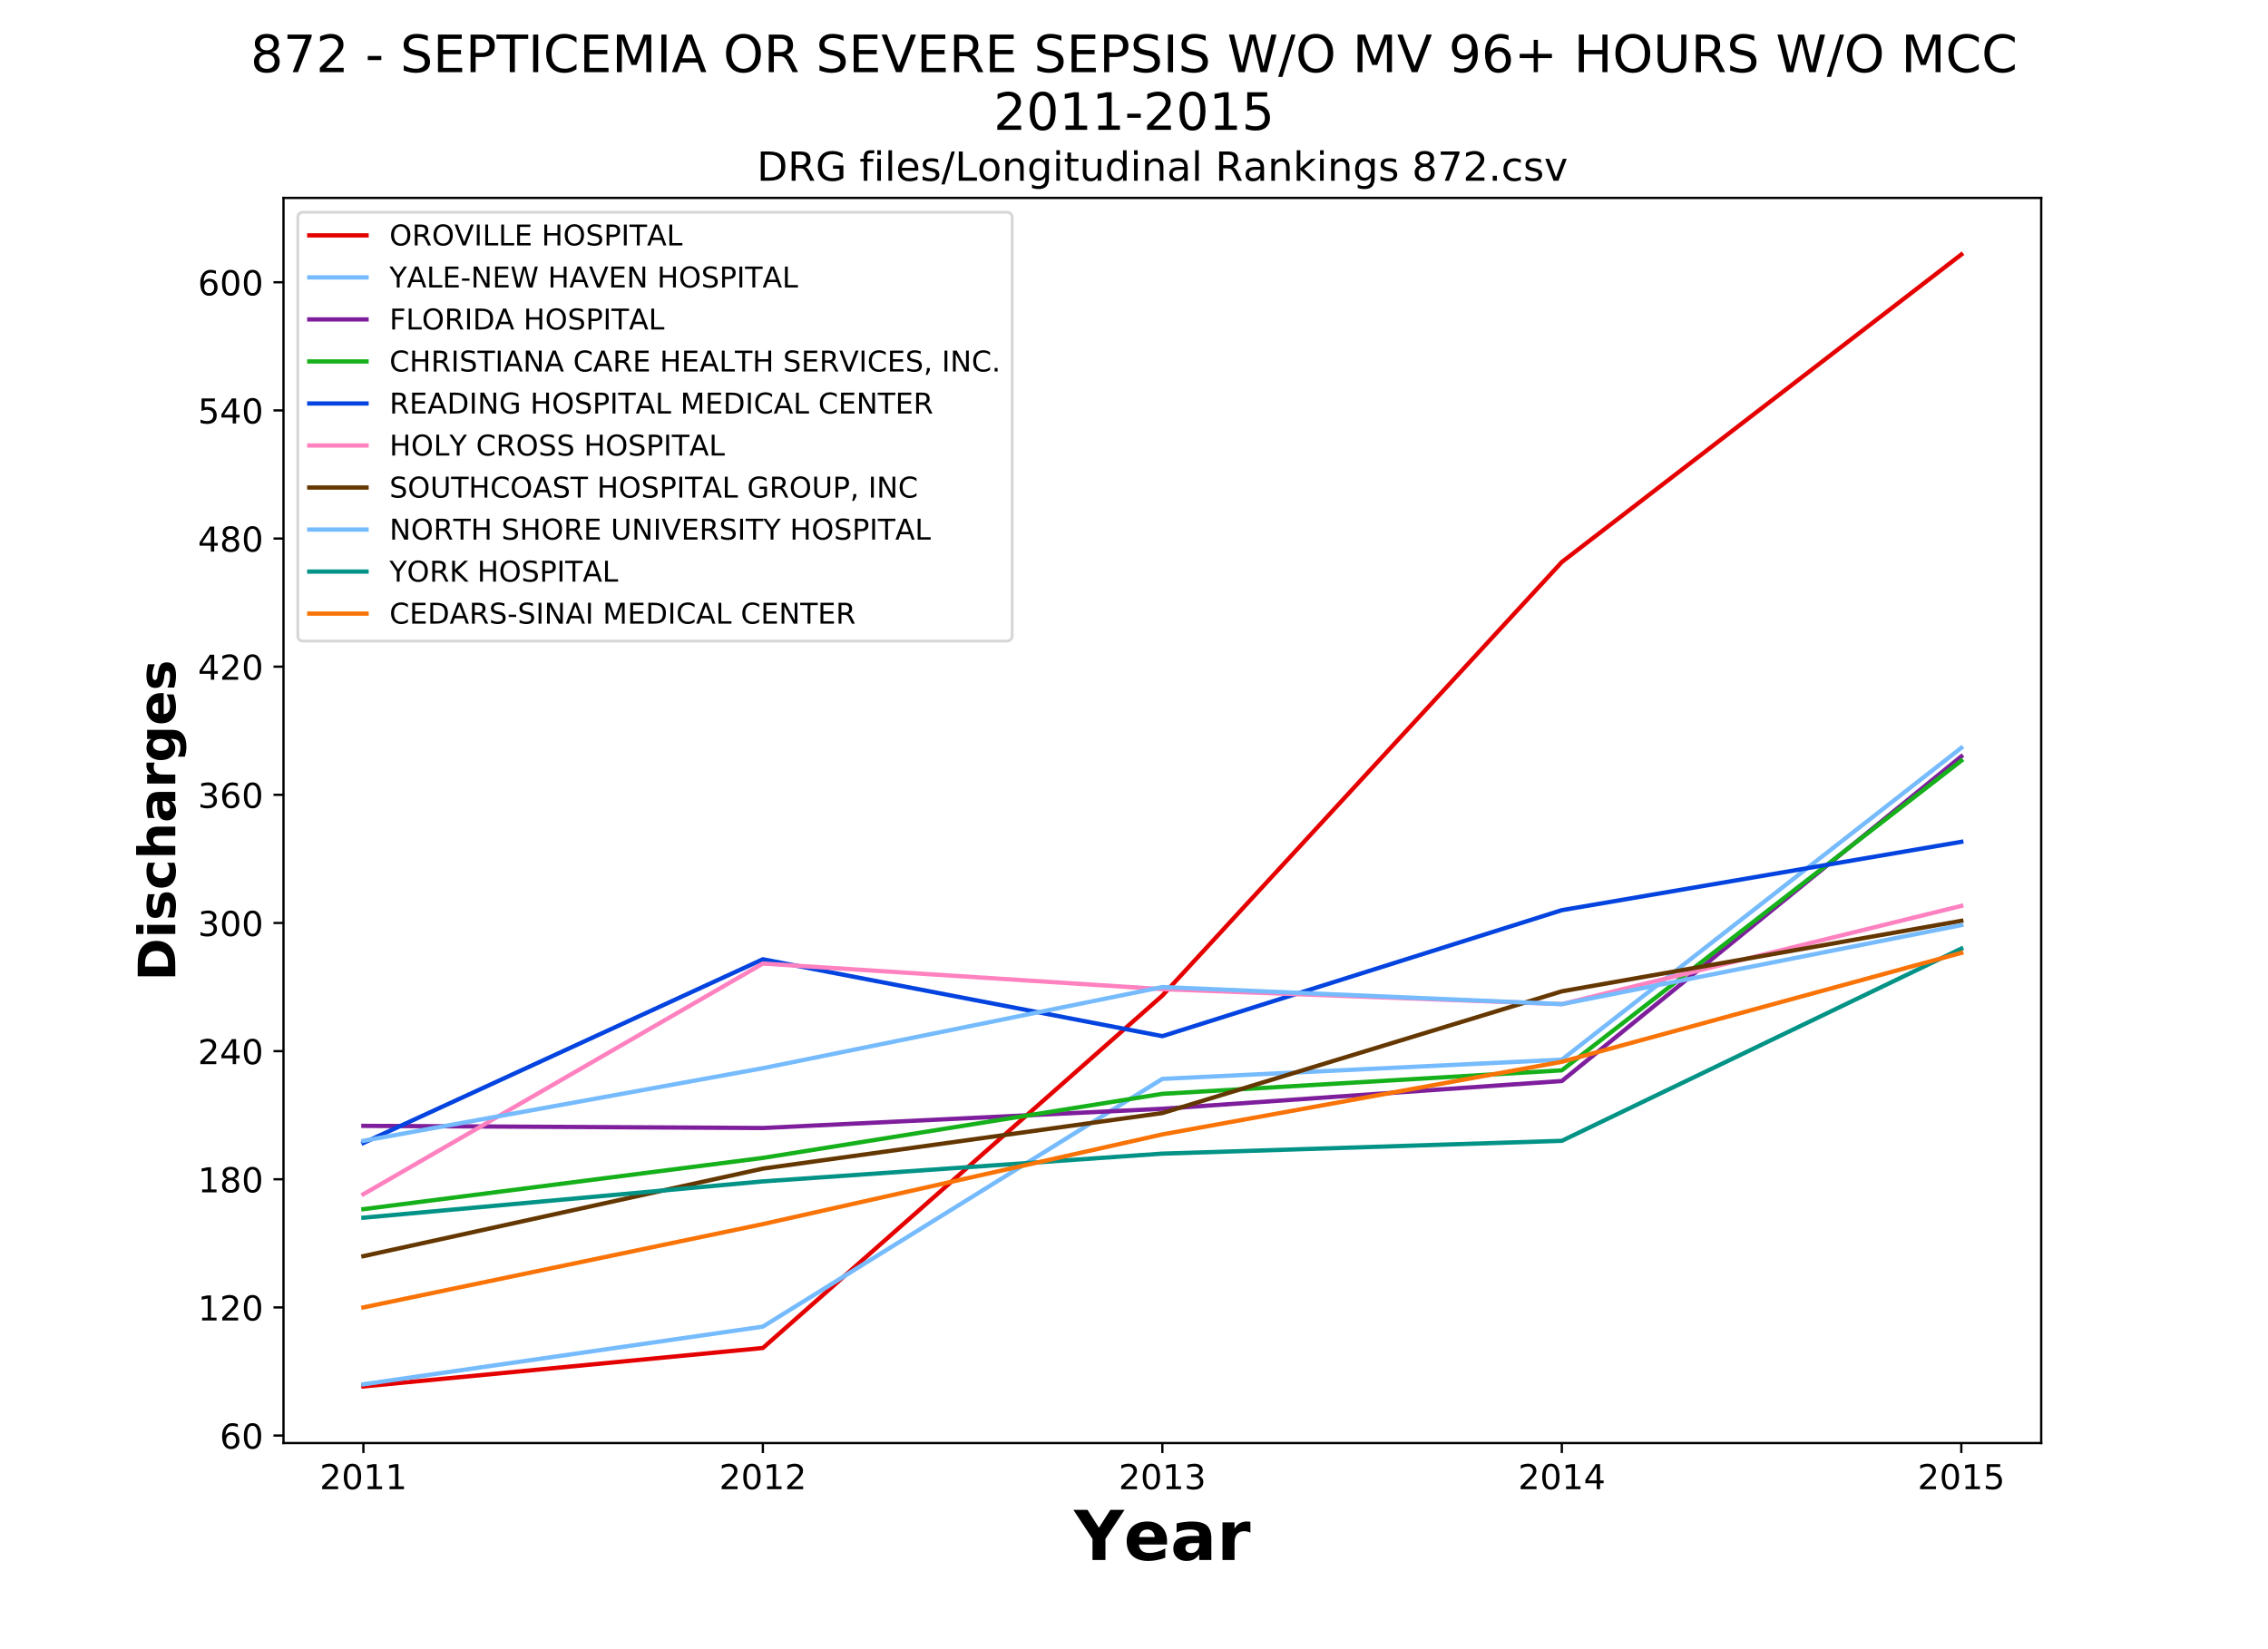 <?xml version="1.0" encoding="utf-8" standalone="no"?>
<!DOCTYPE svg PUBLIC "-//W3C//DTD SVG 1.1//EN"
  "http://www.w3.org/Graphics/SVG/1.1/DTD/svg11.dtd">
<!-- Created with matplotlib (http://matplotlib.org/) -->
<svg height="576pt" version="1.1" viewBox="0 0 792 576" width="792pt" xmlns="http://www.w3.org/2000/svg" xmlns:xlink="http://www.w3.org/1999/xlink">
 <defs>
  <style type="text/css">
*{stroke-linecap:butt;stroke-linejoin:round;}
  </style>
 </defs>
 <g id="figure_1">
  <g id="patch_1">
   <path d="M 0 576 
L 792 576 
L 792 0 
L 0 0 
z
" style="fill:#ffffff;"/>
  </g>
  <g id="axes_1">
   <g id="patch_2">
    <path d="M 99 504 
L 712.8 504 
L 712.8 69.12 
L 99 69.12 
z
" style="fill:#ffffff;"/>
   </g>
   <g id="matplotlib.axis_1">
    <g id="xtick_1">
     <g id="line2d_1">
      <defs>
       <path d="M 0 0 
L 0 3.5 
" id="mc94d80c3b5" style="stroke:#000000;stroke-width:0.8;"/>
      </defs>
      <g>
       <use style="stroke:#000000;stroke-width:0.8;" x="126.9" xlink:href="#mc94d80c3b5" y="504"/>
      </g>
     </g>
     <g id="text_1">
      <!-- 2011 -->
      <defs>
       <path d="M 19.188 8.297 
L 53.609 8.297 
L 53.609 0 
L 7.328 0 
L 7.328 8.297 
Q 12.938 14.109 22.625 23.891 
Q 32.328 33.688 34.812 36.531 
Q 39.547 41.844 41.422 45.531 
Q 43.312 49.219 43.312 52.781 
Q 43.312 58.594 39.234 62.25 
Q 35.156 65.922 28.609 65.922 
Q 23.969 65.922 18.812 64.312 
Q 13.672 62.703 7.812 59.422 
L 7.812 69.391 
Q 13.766 71.781 18.938 73 
Q 24.125 74.219 28.422 74.219 
Q 39.75 74.219 46.484 68.547 
Q 53.219 62.891 53.219 53.422 
Q 53.219 48.922 51.531 44.891 
Q 49.859 40.875 45.406 35.406 
Q 44.188 33.984 37.641 27.219 
Q 31.109 20.453 19.188 8.297 
z
" id="DejaVuSans-32"/>
       <path d="M 31.781 66.406 
Q 24.172 66.406 20.328 58.906 
Q 16.5 51.422 16.5 36.375 
Q 16.5 21.391 20.328 13.891 
Q 24.172 6.391 31.781 6.391 
Q 39.453 6.391 43.281 13.891 
Q 47.125 21.391 47.125 36.375 
Q 47.125 51.422 43.281 58.906 
Q 39.453 66.406 31.781 66.406 
z
M 31.781 74.219 
Q 44.047 74.219 50.516 64.516 
Q 56.984 54.828 56.984 36.375 
Q 56.984 17.969 50.516 8.266 
Q 44.047 -1.422 31.781 -1.422 
Q 19.531 -1.422 13.062 8.266 
Q 6.594 17.969 6.594 36.375 
Q 6.594 54.828 13.062 64.516 
Q 19.531 74.219 31.781 74.219 
z
" id="DejaVuSans-30"/>
       <path d="M 12.406 8.297 
L 28.516 8.297 
L 28.516 63.922 
L 10.984 60.406 
L 10.984 69.391 
L 28.422 72.906 
L 38.281 72.906 
L 38.281 8.297 
L 54.391 8.297 
L 54.391 0 
L 12.406 0 
z
" id="DejaVuSans-31"/>
      </defs>
      <g transform="translate(111.63 520.118)scale(0.12 -0.12)">
       <use xlink:href="#DejaVuSans-32"/>
       <use x="63.623" xlink:href="#DejaVuSans-30"/>
       <use x="127.246" xlink:href="#DejaVuSans-31"/>
       <use x="190.869" xlink:href="#DejaVuSans-31"/>
      </g>
     </g>
    </g>
    <g id="xtick_2">
     <g id="line2d_2">
      <g>
       <use style="stroke:#000000;stroke-width:0.8;" x="266.4" xlink:href="#mc94d80c3b5" y="504"/>
      </g>
     </g>
     <g id="text_2">
      <!-- 2012 -->
      <g transform="translate(251.13 520.118)scale(0.12 -0.12)">
       <use xlink:href="#DejaVuSans-32"/>
       <use x="63.623" xlink:href="#DejaVuSans-30"/>
       <use x="127.246" xlink:href="#DejaVuSans-31"/>
       <use x="190.869" xlink:href="#DejaVuSans-32"/>
      </g>
     </g>
    </g>
    <g id="xtick_3">
     <g id="line2d_3">
      <g>
       <use style="stroke:#000000;stroke-width:0.8;" x="405.9" xlink:href="#mc94d80c3b5" y="504"/>
      </g>
     </g>
     <g id="text_3">
      <!-- 2013 -->
      <defs>
       <path d="M 40.578 39.312 
Q 47.656 37.797 51.625 33 
Q 55.609 28.219 55.609 21.188 
Q 55.609 10.406 48.188 4.484 
Q 40.766 -1.422 27.094 -1.422 
Q 22.516 -1.422 17.656 -0.516 
Q 12.797 0.391 7.625 2.203 
L 7.625 11.719 
Q 11.719 9.328 16.594 8.109 
Q 21.484 6.891 26.812 6.891 
Q 36.078 6.891 40.938 10.547 
Q 45.797 14.203 45.797 21.188 
Q 45.797 27.641 41.281 31.266 
Q 36.766 34.906 28.719 34.906 
L 20.219 34.906 
L 20.219 43.016 
L 29.109 43.016 
Q 36.375 43.016 40.234 45.922 
Q 44.094 48.828 44.094 54.297 
Q 44.094 59.906 40.109 62.906 
Q 36.141 65.922 28.719 65.922 
Q 24.656 65.922 20.016 65.031 
Q 15.375 64.156 9.812 62.312 
L 9.812 71.094 
Q 15.438 72.656 20.344 73.438 
Q 25.25 74.219 29.594 74.219 
Q 40.828 74.219 47.359 69.109 
Q 53.906 64.016 53.906 55.328 
Q 53.906 49.266 50.438 45.094 
Q 46.969 40.922 40.578 39.312 
z
" id="DejaVuSans-33"/>
      </defs>
      <g transform="translate(390.63 520.118)scale(0.12 -0.12)">
       <use xlink:href="#DejaVuSans-32"/>
       <use x="63.623" xlink:href="#DejaVuSans-30"/>
       <use x="127.246" xlink:href="#DejaVuSans-31"/>
       <use x="190.869" xlink:href="#DejaVuSans-33"/>
      </g>
     </g>
    </g>
    <g id="xtick_4">
     <g id="line2d_4">
      <g>
       <use style="stroke:#000000;stroke-width:0.8;" x="545.4" xlink:href="#mc94d80c3b5" y="504"/>
      </g>
     </g>
     <g id="text_4">
      <!-- 2014 -->
      <defs>
       <path d="M 37.797 64.312 
L 12.891 25.391 
L 37.797 25.391 
z
M 35.203 72.906 
L 47.609 72.906 
L 47.609 25.391 
L 58.016 25.391 
L 58.016 17.188 
L 47.609 17.188 
L 47.609 0 
L 37.797 0 
L 37.797 17.188 
L 4.891 17.188 
L 4.891 26.703 
z
" id="DejaVuSans-34"/>
      </defs>
      <g transform="translate(530.13 520.118)scale(0.12 -0.12)">
       <use xlink:href="#DejaVuSans-32"/>
       <use x="63.623" xlink:href="#DejaVuSans-30"/>
       <use x="127.246" xlink:href="#DejaVuSans-31"/>
       <use x="190.869" xlink:href="#DejaVuSans-34"/>
      </g>
     </g>
    </g>
    <g id="xtick_5">
     <g id="line2d_5">
      <g>
       <use style="stroke:#000000;stroke-width:0.8;" x="684.9" xlink:href="#mc94d80c3b5" y="504"/>
      </g>
     </g>
     <g id="text_5">
      <!-- 2015 -->
      <defs>
       <path d="M 10.797 72.906 
L 49.516 72.906 
L 49.516 64.594 
L 19.828 64.594 
L 19.828 46.734 
Q 21.969 47.469 24.109 47.828 
Q 26.266 48.188 28.422 48.188 
Q 40.625 48.188 47.75 41.5 
Q 54.891 34.812 54.891 23.391 
Q 54.891 11.625 47.562 5.094 
Q 40.234 -1.422 26.906 -1.422 
Q 22.312 -1.422 17.547 -0.641 
Q 12.797 0.141 7.719 1.703 
L 7.719 11.625 
Q 12.109 9.234 16.797 8.062 
Q 21.484 6.891 26.703 6.891 
Q 35.156 6.891 40.078 11.328 
Q 45.016 15.766 45.016 23.391 
Q 45.016 31 40.078 35.438 
Q 35.156 39.891 26.703 39.891 
Q 22.75 39.891 18.812 39.016 
Q 14.891 38.141 10.797 36.281 
z
" id="DejaVuSans-35"/>
      </defs>
      <g transform="translate(669.63 520.118)scale(0.12 -0.12)">
       <use xlink:href="#DejaVuSans-32"/>
       <use x="63.623" xlink:href="#DejaVuSans-30"/>
       <use x="127.246" xlink:href="#DejaVuSans-31"/>
       <use x="190.869" xlink:href="#DejaVuSans-35"/>
      </g>
     </g>
    </g>
    <g id="text_6">
     <!-- Year -->
     <defs>
      <path d="M -0.984 72.906 
L 19.578 72.906 
L 36.188 46.922 
L 52.781 72.906 
L 73.391 72.906 
L 45.609 30.719 
L 45.609 0 
L 26.812 0 
L 26.812 30.719 
z
" id="DejaVuSans-Bold-59"/>
      <path d="M 62.984 27.484 
L 62.984 22.516 
L 22.125 22.516 
Q 22.75 16.359 26.562 13.281 
Q 30.375 10.203 37.203 10.203 
Q 42.719 10.203 48.5 11.844 
Q 54.297 13.484 60.406 16.797 
L 60.406 3.328 
Q 54.203 0.984 48 -0.219 
Q 41.797 -1.422 35.594 -1.422 
Q 20.75 -1.422 12.516 6.125 
Q 4.297 13.672 4.297 27.297 
Q 4.297 40.672 12.375 48.328 
Q 20.453 56 34.625 56 
Q 47.516 56 55.25 48.234 
Q 62.984 40.484 62.984 27.484 
z
M 45.016 33.297 
Q 45.016 38.281 42.109 41.328 
Q 39.203 44.391 34.516 44.391 
Q 29.438 44.391 26.266 41.531 
Q 23.094 38.672 22.312 33.297 
z
" id="DejaVuSans-Bold-65"/>
      <path d="M 32.906 24.609 
Q 27.438 24.609 24.672 22.75 
Q 21.922 20.906 21.922 17.281 
Q 21.922 13.969 24.141 12.078 
Q 26.375 10.203 30.328 10.203 
Q 35.25 10.203 38.625 13.734 
Q 42 17.281 42 22.609 
L 42 24.609 
z
M 59.625 31.203 
L 59.625 0 
L 42 0 
L 42 8.109 
Q 38.484 3.125 34.078 0.844 
Q 29.688 -1.422 23.391 -1.422 
Q 14.891 -1.422 9.594 3.531 
Q 4.297 8.5 4.297 16.406 
Q 4.297 26.031 10.906 30.516 
Q 17.531 35.016 31.688 35.016 
L 42 35.016 
L 42 36.375 
Q 42 40.531 38.719 42.453 
Q 35.453 44.391 28.516 44.391 
Q 22.906 44.391 18.062 43.266 
Q 13.234 42.141 9.078 39.891 
L 9.078 53.219 
Q 14.703 54.594 20.359 55.297 
Q 26.031 56 31.688 56 
Q 46.484 56 53.047 50.172 
Q 59.625 44.344 59.625 31.203 
z
" id="DejaVuSans-Bold-61"/>
      <path d="M 49.031 39.797 
Q 46.734 40.875 44.453 41.375 
Q 42.188 41.891 39.891 41.891 
Q 33.156 41.891 29.516 37.562 
Q 25.875 33.25 25.875 25.203 
L 25.875 0 
L 8.406 0 
L 8.406 54.688 
L 25.875 54.688 
L 25.875 45.703 
Q 29.25 51.078 33.609 53.531 
Q 37.984 56 44.094 56 
Q 44.969 56 45.984 55.922 
Q 47.016 55.859 48.969 55.609 
z
" id="DejaVuSans-Bold-72"/>
     </defs>
     <g transform="translate(375.073 544.85)scale(0.24 -0.24)">
      <use xlink:href="#DejaVuSans-Bold-59"/>
      <use x="72.271" xlink:href="#DejaVuSans-Bold-65"/>
      <use x="140.094" xlink:href="#DejaVuSans-Bold-61"/>
      <use x="207.574" xlink:href="#DejaVuSans-Bold-72"/>
     </g>
    </g>
   </g>
   <g id="matplotlib.axis_2">
    <g id="ytick_1">
     <g id="line2d_6">
      <defs>
       <path d="M 0 0 
L -3.5 0 
" id="mddfd4f1441" style="stroke:#000000;stroke-width:0.8;"/>
      </defs>
      <g>
       <use style="stroke:#000000;stroke-width:0.8;" x="99" xlink:href="#mddfd4f1441" y="501.389"/>
      </g>
     </g>
     <g id="text_7">
      <!-- 60 -->
      <defs>
       <path d="M 33.016 40.375 
Q 26.375 40.375 22.484 35.828 
Q 18.609 31.297 18.609 23.391 
Q 18.609 15.531 22.484 10.953 
Q 26.375 6.391 33.016 6.391 
Q 39.656 6.391 43.531 10.953 
Q 47.406 15.531 47.406 23.391 
Q 47.406 31.297 43.531 35.828 
Q 39.656 40.375 33.016 40.375 
z
M 52.594 71.297 
L 52.594 62.312 
Q 48.875 64.062 45.094 64.984 
Q 41.312 65.922 37.594 65.922 
Q 27.828 65.922 22.672 59.328 
Q 17.531 52.734 16.797 39.406 
Q 19.672 43.656 24.016 45.922 
Q 28.375 48.188 33.594 48.188 
Q 44.578 48.188 50.953 41.516 
Q 57.328 34.859 57.328 23.391 
Q 57.328 12.156 50.688 5.359 
Q 44.047 -1.422 33.016 -1.422 
Q 20.359 -1.422 13.672 8.266 
Q 6.984 17.969 6.984 36.375 
Q 6.984 53.656 15.188 63.938 
Q 23.391 74.219 37.203 74.219 
Q 40.922 74.219 44.703 73.484 
Q 48.484 72.75 52.594 71.297 
z
" id="DejaVuSans-36"/>
      </defs>
      <g transform="translate(76.73 505.948)scale(0.12 -0.12)">
       <use xlink:href="#DejaVuSans-36"/>
       <use x="63.623" xlink:href="#DejaVuSans-30"/>
      </g>
     </g>
    </g>
    <g id="ytick_2">
     <g id="line2d_7">
      <g>
       <use style="stroke:#000000;stroke-width:0.8;" x="99" xlink:href="#mddfd4f1441" y="456.633"/>
      </g>
     </g>
     <g id="text_8">
      <!-- 120 -->
      <g transform="translate(69.095 461.192)scale(0.12 -0.12)">
       <use xlink:href="#DejaVuSans-31"/>
       <use x="63.623" xlink:href="#DejaVuSans-32"/>
       <use x="127.246" xlink:href="#DejaVuSans-30"/>
      </g>
     </g>
    </g>
    <g id="ytick_3">
     <g id="line2d_8">
      <g>
       <use style="stroke:#000000;stroke-width:0.8;" x="99" xlink:href="#mddfd4f1441" y="411.877"/>
      </g>
     </g>
     <g id="text_9">
      <!-- 180 -->
      <defs>
       <path d="M 31.781 34.625 
Q 24.75 34.625 20.719 30.859 
Q 16.703 27.094 16.703 20.516 
Q 16.703 13.922 20.719 10.156 
Q 24.75 6.391 31.781 6.391 
Q 38.812 6.391 42.859 10.172 
Q 46.922 13.969 46.922 20.516 
Q 46.922 27.094 42.891 30.859 
Q 38.875 34.625 31.781 34.625 
z
M 21.922 38.812 
Q 15.578 40.375 12.031 44.719 
Q 8.5 49.078 8.5 55.328 
Q 8.5 64.062 14.719 69.141 
Q 20.953 74.219 31.781 74.219 
Q 42.672 74.219 48.875 69.141 
Q 55.078 64.062 55.078 55.328 
Q 55.078 49.078 51.531 44.719 
Q 48 40.375 41.703 38.812 
Q 48.828 37.156 52.797 32.312 
Q 56.781 27.484 56.781 20.516 
Q 56.781 9.906 50.312 4.234 
Q 43.844 -1.422 31.781 -1.422 
Q 19.734 -1.422 13.25 4.234 
Q 6.781 9.906 6.781 20.516 
Q 6.781 27.484 10.781 32.312 
Q 14.797 37.156 21.922 38.812 
z
M 18.312 54.391 
Q 18.312 48.734 21.844 45.562 
Q 25.391 42.391 31.781 42.391 
Q 38.141 42.391 41.719 45.562 
Q 45.312 48.734 45.312 54.391 
Q 45.312 60.062 41.719 63.234 
Q 38.141 66.406 31.781 66.406 
Q 25.391 66.406 21.844 63.234 
Q 18.312 60.062 18.312 54.391 
z
" id="DejaVuSans-38"/>
      </defs>
      <g transform="translate(69.095 416.436)scale(0.12 -0.12)">
       <use xlink:href="#DejaVuSans-31"/>
       <use x="63.623" xlink:href="#DejaVuSans-38"/>
       <use x="127.246" xlink:href="#DejaVuSans-30"/>
      </g>
     </g>
    </g>
    <g id="ytick_4">
     <g id="line2d_9">
      <g>
       <use style="stroke:#000000;stroke-width:0.8;" x="99" xlink:href="#mddfd4f1441" y="367.121"/>
      </g>
     </g>
     <g id="text_10">
      <!-- 240 -->
      <g transform="translate(69.095 371.68)scale(0.12 -0.12)">
       <use xlink:href="#DejaVuSans-32"/>
       <use x="63.623" xlink:href="#DejaVuSans-34"/>
       <use x="127.246" xlink:href="#DejaVuSans-30"/>
      </g>
     </g>
    </g>
    <g id="ytick_5">
     <g id="line2d_10">
      <g>
       <use style="stroke:#000000;stroke-width:0.8;" x="99" xlink:href="#mddfd4f1441" y="322.365"/>
      </g>
     </g>
     <g id="text_11">
      <!-- 300 -->
      <g transform="translate(69.095 326.924)scale(0.12 -0.12)">
       <use xlink:href="#DejaVuSans-33"/>
       <use x="63.623" xlink:href="#DejaVuSans-30"/>
       <use x="127.246" xlink:href="#DejaVuSans-30"/>
      </g>
     </g>
    </g>
    <g id="ytick_6">
     <g id="line2d_11">
      <g>
       <use style="stroke:#000000;stroke-width:0.8;" x="99" xlink:href="#mddfd4f1441" y="277.609"/>
      </g>
     </g>
     <g id="text_12">
      <!-- 360 -->
      <g transform="translate(69.095 282.168)scale(0.12 -0.12)">
       <use xlink:href="#DejaVuSans-33"/>
       <use x="63.623" xlink:href="#DejaVuSans-36"/>
       <use x="127.246" xlink:href="#DejaVuSans-30"/>
      </g>
     </g>
    </g>
    <g id="ytick_7">
     <g id="line2d_12">
      <g>
       <use style="stroke:#000000;stroke-width:0.8;" x="99" xlink:href="#mddfd4f1441" y="232.853"/>
      </g>
     </g>
     <g id="text_13">
      <!-- 420 -->
      <g transform="translate(69.095 237.412)scale(0.12 -0.12)">
       <use xlink:href="#DejaVuSans-34"/>
       <use x="63.623" xlink:href="#DejaVuSans-32"/>
       <use x="127.246" xlink:href="#DejaVuSans-30"/>
      </g>
     </g>
    </g>
    <g id="ytick_8">
     <g id="line2d_13">
      <g>
       <use style="stroke:#000000;stroke-width:0.8;" x="99" xlink:href="#mddfd4f1441" y="188.097"/>
      </g>
     </g>
     <g id="text_14">
      <!-- 480 -->
      <g transform="translate(69.095 192.656)scale(0.12 -0.12)">
       <use xlink:href="#DejaVuSans-34"/>
       <use x="63.623" xlink:href="#DejaVuSans-38"/>
       <use x="127.246" xlink:href="#DejaVuSans-30"/>
      </g>
     </g>
    </g>
    <g id="ytick_9">
     <g id="line2d_14">
      <g>
       <use style="stroke:#000000;stroke-width:0.8;" x="99" xlink:href="#mddfd4f1441" y="143.341"/>
      </g>
     </g>
     <g id="text_15">
      <!-- 540 -->
      <g transform="translate(69.095 147.9)scale(0.12 -0.12)">
       <use xlink:href="#DejaVuSans-35"/>
       <use x="63.623" xlink:href="#DejaVuSans-34"/>
       <use x="127.246" xlink:href="#DejaVuSans-30"/>
      </g>
     </g>
    </g>
    <g id="ytick_10">
     <g id="line2d_15">
      <g>
       <use style="stroke:#000000;stroke-width:0.8;" x="99" xlink:href="#mddfd4f1441" y="98.584"/>
      </g>
     </g>
     <g id="text_16">
      <!-- 600 -->
      <g transform="translate(69.095 103.143)scale(0.12 -0.12)">
       <use xlink:href="#DejaVuSans-36"/>
       <use x="63.623" xlink:href="#DejaVuSans-30"/>
       <use x="127.246" xlink:href="#DejaVuSans-30"/>
      </g>
     </g>
    </g>
    <g id="text_17">
     <!-- Discharges -->
     <defs>
      <path d="M 27.984 58.688 
L 27.984 14.203 
L 34.719 14.203 
Q 46.234 14.203 52.312 19.922 
Q 58.406 25.641 58.406 36.531 
Q 58.406 47.359 52.344 53.016 
Q 46.297 58.688 34.719 58.688 
z
M 9.188 72.906 
L 29 72.906 
Q 45.609 72.906 53.734 70.531 
Q 61.859 68.172 67.672 62.5 
Q 72.797 57.562 75.281 51.109 
Q 77.781 44.672 77.781 36.531 
Q 77.781 28.266 75.281 21.797 
Q 72.797 15.328 67.672 10.406 
Q 61.812 4.734 53.609 2.359 
Q 45.406 0 29 0 
L 9.188 0 
z
" id="DejaVuSans-Bold-44"/>
      <path d="M 8.406 54.688 
L 25.875 54.688 
L 25.875 0 
L 8.406 0 
z
M 8.406 75.984 
L 25.875 75.984 
L 25.875 61.719 
L 8.406 61.719 
z
" id="DejaVuSans-Bold-69"/>
      <path d="M 51.125 52.984 
L 51.125 39.703 
Q 45.516 42.047 40.281 43.219 
Q 35.062 44.391 30.422 44.391 
Q 25.438 44.391 23.016 43.141 
Q 20.609 41.891 20.609 39.312 
Q 20.609 37.203 22.438 36.078 
Q 24.266 34.969 29 34.422 
L 32.078 33.984 
Q 45.516 32.281 50.141 28.375 
Q 54.781 24.469 54.781 16.109 
Q 54.781 7.375 48.328 2.969 
Q 41.891 -1.422 29.109 -1.422 
Q 23.688 -1.422 17.891 -0.562 
Q 12.109 0.297 6 2 
L 6 15.281 
Q 11.234 12.75 16.719 11.469 
Q 22.219 10.203 27.875 10.203 
Q 33.016 10.203 35.594 11.609 
Q 38.188 13.031 38.188 15.828 
Q 38.188 18.172 36.406 19.312 
Q 34.625 20.453 29.297 21.094 
L 26.219 21.484 
Q 14.547 22.953 9.859 26.906 
Q 5.172 30.859 5.172 38.922 
Q 5.172 47.609 11.125 51.797 
Q 17.094 56 29.391 56 
Q 34.234 56 39.547 55.266 
Q 44.875 54.547 51.125 52.984 
z
" id="DejaVuSans-Bold-73"/>
      <path d="M 52.594 52.984 
L 52.594 38.719 
Q 49.031 41.156 45.438 42.328 
Q 41.844 43.5 37.984 43.5 
Q 30.672 43.5 26.594 39.234 
Q 22.516 34.969 22.516 27.297 
Q 22.516 19.625 26.594 15.344 
Q 30.672 11.078 37.984 11.078 
Q 42.094 11.078 45.781 12.297 
Q 49.469 13.531 52.594 15.922 
L 52.594 1.609 
Q 48.484 0.094 44.266 -0.656 
Q 40.047 -1.422 35.797 -1.422 
Q 21 -1.422 12.641 6.172 
Q 4.297 13.766 4.297 27.297 
Q 4.297 40.828 12.641 48.406 
Q 21 56 35.797 56 
Q 40.094 56 44.266 55.25 
Q 48.438 54.5 52.594 52.984 
z
" id="DejaVuSans-Bold-63"/>
      <path d="M 63.375 33.297 
L 63.375 0 
L 45.797 0 
L 45.797 5.422 
L 45.797 25.391 
Q 45.797 32.562 45.484 35.25 
Q 45.172 37.938 44.391 39.203 
Q 43.359 40.922 41.594 41.875 
Q 39.844 42.828 37.594 42.828 
Q 32.125 42.828 29 38.594 
Q 25.875 34.375 25.875 26.906 
L 25.875 0 
L 8.406 0 
L 8.406 75.984 
L 25.875 75.984 
L 25.875 46.688 
Q 29.828 51.469 34.266 53.734 
Q 38.719 56 44.094 56 
Q 53.562 56 58.469 50.188 
Q 63.375 44.391 63.375 33.297 
z
" id="DejaVuSans-Bold-68"/>
      <path d="M 45.609 9.281 
Q 42 4.5 37.641 2.25 
Q 33.297 0 27.594 0 
Q 17.578 0 11.031 7.875 
Q 4.5 15.766 4.5 27.984 
Q 4.5 40.234 11.031 48.062 
Q 17.578 55.906 27.594 55.906 
Q 33.297 55.906 37.641 53.656 
Q 42 51.422 45.609 46.578 
L 45.609 54.688 
L 63.188 54.688 
L 63.188 5.516 
Q 63.188 -7.672 54.859 -14.625 
Q 46.531 -21.578 30.719 -21.578 
Q 25.594 -21.578 20.797 -20.797 
Q 16.016 -20.016 11.188 -18.406 
L 11.188 -4.781 
Q 15.766 -7.422 20.156 -8.719 
Q 24.562 -10.016 29 -10.016 
Q 37.594 -10.016 41.594 -6.25 
Q 45.609 -2.484 45.609 5.516 
z
M 34.078 43.312 
Q 28.656 43.312 25.625 39.297 
Q 22.609 35.297 22.609 27.984 
Q 22.609 20.453 25.531 16.578 
Q 28.469 12.703 34.078 12.703 
Q 39.547 12.703 42.578 16.703 
Q 45.609 20.703 45.609 27.984 
Q 45.609 35.297 42.578 39.297 
Q 39.547 43.312 34.078 43.312 
z
" id="DejaVuSans-Bold-67"/>
     </defs>
     <g transform="translate(61.211 342.63)rotate(-90)scale(0.18 -0.18)">
      <use xlink:href="#DejaVuSans-Bold-44"/>
      <use x="83.008" xlink:href="#DejaVuSans-Bold-69"/>
      <use x="117.285" xlink:href="#DejaVuSans-Bold-73"/>
      <use x="176.807" xlink:href="#DejaVuSans-Bold-63"/>
      <use x="236.084" xlink:href="#DejaVuSans-Bold-68"/>
      <use x="307.275" xlink:href="#DejaVuSans-Bold-61"/>
      <use x="374.756" xlink:href="#DejaVuSans-Bold-72"/>
      <use x="424.072" xlink:href="#DejaVuSans-Bold-67"/>
      <use x="495.654" xlink:href="#DejaVuSans-Bold-65"/>
      <use x="563.477" xlink:href="#DejaVuSans-Bold-73"/>
     </g>
    </g>
   </g>
   <g id="line2d_16">
    <path clip-path="url(#pc9752dd7fa)" d="M 126.9 484.233 
L 266.4 470.806 
L 405.9 347.727 
L 545.4 196.302 
L 684.9 88.887 
" style="fill:none;stroke:#e50000;stroke-linecap:square;stroke-width:1.5;"/>
   </g>
   <g id="line2d_17">
    <path clip-path="url(#pc9752dd7fa)" d="M 126.9 483.487 
L 266.4 463.347 
L 405.9 376.818 
L 545.4 370.105 
L 684.9 261.198 
" style="fill:none;stroke:#75bbfd;stroke-linecap:square;stroke-width:1.5;"/>
   </g>
   <g id="line2d_18">
    <path clip-path="url(#pc9752dd7fa)" d="M 126.9 393.229 
L 266.4 393.975 
L 405.9 387.261 
L 545.4 377.564 
L 684.9 264.182 
" style="fill:none;stroke:#7e1e9c;stroke-linecap:square;stroke-width:1.5;"/>
   </g>
   <g id="line2d_19">
    <path clip-path="url(#pc9752dd7fa)" d="M 126.9 422.32 
L 266.4 404.418 
L 405.9 382.04 
L 545.4 373.834 
L 684.9 265.674 
" style="fill:none;stroke:#15b01a;stroke-linecap:square;stroke-width:1.5;"/>
   </g>
   <g id="line2d_20">
    <path clip-path="url(#pc9752dd7fa)" d="M 126.9 399.196 
L 266.4 335.046 
L 405.9 361.899 
L 545.4 317.889 
L 684.9 294.019 
" style="fill:none;stroke:#0343df;stroke-linecap:square;stroke-width:1.5;"/>
   </g>
   <g id="line2d_21">
    <path clip-path="url(#pc9752dd7fa)" d="M 126.9 417.099 
L 266.4 336.538 
L 405.9 345.489 
L 545.4 350.71 
L 684.9 316.397 
" style="fill:none;stroke:#ff81c0;stroke-linecap:square;stroke-width:1.5;"/>
   </g>
   <g id="line2d_22">
    <path clip-path="url(#pc9752dd7fa)" d="M 126.9 438.731 
L 266.4 408.147 
L 405.9 388.753 
L 545.4 346.235 
L 684.9 321.619 
" style="fill:none;stroke:#653700;stroke-linecap:square;stroke-width:1.5;"/>
   </g>
   <g id="line2d_23">
    <path clip-path="url(#pc9752dd7fa)" d="M 126.9 398.45 
L 266.4 373.088 
L 405.9 344.743 
L 545.4 350.71 
L 684.9 323.111 
" style="fill:none;stroke:#75bbfd;stroke-linecap:square;stroke-width:1.5;"/>
   </g>
   <g id="line2d_24">
    <path clip-path="url(#pc9752dd7fa)" d="M 126.9 425.304 
L 266.4 412.623 
L 405.9 402.926 
L 545.4 398.45 
L 684.9 331.316 
" style="fill:none;stroke:#029386;stroke-linecap:square;stroke-width:1.5;"/>
   </g>
   <g id="line2d_25">
    <path clip-path="url(#pc9752dd7fa)" d="M 126.9 456.633 
L 266.4 427.542 
L 405.9 396.212 
L 545.4 370.851 
L 684.9 332.808 
" style="fill:none;stroke:#f97306;stroke-linecap:square;stroke-width:1.5;"/>
   </g>
   <g id="patch_3">
    <path d="M 99 504 
L 99 69.12 
" style="fill:none;stroke:#000000;stroke-linecap:square;stroke-linejoin:miter;stroke-width:0.8;"/>
   </g>
   <g id="patch_4">
    <path d="M 712.8 504 
L 712.8 69.12 
" style="fill:none;stroke:#000000;stroke-linecap:square;stroke-linejoin:miter;stroke-width:0.8;"/>
   </g>
   <g id="patch_5">
    <path d="M 99 504 
L 712.8 504 
" style="fill:none;stroke:#000000;stroke-linecap:square;stroke-linejoin:miter;stroke-width:0.8;"/>
   </g>
   <g id="patch_6">
    <path d="M 99 69.12 
L 712.8 69.12 
" style="fill:none;stroke:#000000;stroke-linecap:square;stroke-linejoin:miter;stroke-width:0.8;"/>
   </g>
   <g id="text_18">
    <!-- DRG files/Longitudinal Rankings 872.csv -->
    <defs>
     <path d="M 19.672 64.797 
L 19.672 8.109 
L 31.594 8.109 
Q 46.688 8.109 53.688 14.938 
Q 60.688 21.781 60.688 36.531 
Q 60.688 51.172 53.688 57.984 
Q 46.688 64.797 31.594 64.797 
z
M 9.812 72.906 
L 30.078 72.906 
Q 51.266 72.906 61.172 64.094 
Q 71.094 55.281 71.094 36.531 
Q 71.094 17.672 61.125 8.828 
Q 51.172 0 30.078 0 
L 9.812 0 
z
" id="DejaVuSans-44"/>
     <path d="M 44.391 34.188 
Q 47.562 33.109 50.562 29.594 
Q 53.562 26.078 56.594 19.922 
L 66.609 0 
L 56 0 
L 46.688 18.703 
Q 43.062 26.031 39.672 28.422 
Q 36.281 30.812 30.422 30.812 
L 19.672 30.812 
L 19.672 0 
L 9.812 0 
L 9.812 72.906 
L 32.078 72.906 
Q 44.578 72.906 50.734 67.672 
Q 56.891 62.453 56.891 51.906 
Q 56.891 45.016 53.688 40.469 
Q 50.484 35.938 44.391 34.188 
z
M 19.672 64.797 
L 19.672 38.922 
L 32.078 38.922 
Q 39.203 38.922 42.844 42.219 
Q 46.484 45.516 46.484 51.906 
Q 46.484 58.297 42.844 61.547 
Q 39.203 64.797 32.078 64.797 
z
" id="DejaVuSans-52"/>
     <path d="M 59.516 10.406 
L 59.516 29.984 
L 43.406 29.984 
L 43.406 38.094 
L 69.281 38.094 
L 69.281 6.781 
Q 63.578 2.734 56.688 0.656 
Q 49.812 -1.422 42 -1.422 
Q 24.906 -1.422 15.25 8.562 
Q 5.609 18.562 5.609 36.375 
Q 5.609 54.25 15.25 64.234 
Q 24.906 74.219 42 74.219 
Q 49.125 74.219 55.547 72.453 
Q 61.969 70.703 67.391 67.281 
L 67.391 56.781 
Q 61.922 61.422 55.766 63.766 
Q 49.609 66.109 42.828 66.109 
Q 29.438 66.109 22.719 58.641 
Q 16.016 51.172 16.016 36.375 
Q 16.016 21.625 22.719 14.156 
Q 29.438 6.688 42.828 6.688 
Q 48.047 6.688 52.141 7.594 
Q 56.25 8.5 59.516 10.406 
z
" id="DejaVuSans-47"/>
     <path id="DejaVuSans-20"/>
     <path d="M 37.109 75.984 
L 37.109 68.5 
L 28.516 68.5 
Q 23.688 68.5 21.797 66.547 
Q 19.922 64.594 19.922 59.516 
L 19.922 54.688 
L 34.719 54.688 
L 34.719 47.703 
L 19.922 47.703 
L 19.922 0 
L 10.891 0 
L 10.891 47.703 
L 2.297 47.703 
L 2.297 54.688 
L 10.891 54.688 
L 10.891 58.5 
Q 10.891 67.625 15.141 71.797 
Q 19.391 75.984 28.609 75.984 
z
" id="DejaVuSans-66"/>
     <path d="M 9.422 54.688 
L 18.406 54.688 
L 18.406 0 
L 9.422 0 
z
M 9.422 75.984 
L 18.406 75.984 
L 18.406 64.594 
L 9.422 64.594 
z
" id="DejaVuSans-69"/>
     <path d="M 9.422 75.984 
L 18.406 75.984 
L 18.406 0 
L 9.422 0 
z
" id="DejaVuSans-6c"/>
     <path d="M 56.203 29.594 
L 56.203 25.203 
L 14.891 25.203 
Q 15.484 15.922 20.484 11.062 
Q 25.484 6.203 34.422 6.203 
Q 39.594 6.203 44.453 7.469 
Q 49.312 8.734 54.109 11.281 
L 54.109 2.781 
Q 49.266 0.734 44.188 -0.344 
Q 39.109 -1.422 33.891 -1.422 
Q 20.797 -1.422 13.156 6.188 
Q 5.516 13.812 5.516 26.812 
Q 5.516 40.234 12.766 48.109 
Q 20.016 56 32.328 56 
Q 43.359 56 49.781 48.891 
Q 56.203 41.797 56.203 29.594 
z
M 47.219 32.234 
Q 47.125 39.594 43.094 43.984 
Q 39.062 48.391 32.422 48.391 
Q 24.906 48.391 20.391 44.141 
Q 15.875 39.891 15.188 32.172 
z
" id="DejaVuSans-65"/>
     <path d="M 44.281 53.078 
L 44.281 44.578 
Q 40.484 46.531 36.375 47.5 
Q 32.281 48.484 27.875 48.484 
Q 21.188 48.484 17.844 46.438 
Q 14.5 44.391 14.5 40.281 
Q 14.5 37.156 16.891 35.375 
Q 19.281 33.594 26.516 31.984 
L 29.594 31.297 
Q 39.156 29.25 43.188 25.516 
Q 47.219 21.781 47.219 15.094 
Q 47.219 7.469 41.188 3.016 
Q 35.156 -1.422 24.609 -1.422 
Q 20.219 -1.422 15.453 -0.562 
Q 10.688 0.297 5.422 2 
L 5.422 11.281 
Q 10.406 8.688 15.234 7.391 
Q 20.062 6.109 24.812 6.109 
Q 31.156 6.109 34.562 8.281 
Q 37.984 10.453 37.984 14.406 
Q 37.984 18.062 35.516 20.016 
Q 33.062 21.969 24.703 23.781 
L 21.578 24.516 
Q 13.234 26.266 9.516 29.906 
Q 5.812 33.547 5.812 39.891 
Q 5.812 47.609 11.281 51.797 
Q 16.75 56 26.812 56 
Q 31.781 56 36.172 55.266 
Q 40.578 54.547 44.281 53.078 
z
" id="DejaVuSans-73"/>
     <path d="M 25.391 72.906 
L 33.688 72.906 
L 8.297 -9.281 
L 0 -9.281 
z
" id="DejaVuSans-2f"/>
     <path d="M 9.812 72.906 
L 19.672 72.906 
L 19.672 8.297 
L 55.172 8.297 
L 55.172 0 
L 9.812 0 
z
" id="DejaVuSans-4c"/>
     <path d="M 30.609 48.391 
Q 23.391 48.391 19.188 42.75 
Q 14.984 37.109 14.984 27.297 
Q 14.984 17.484 19.156 11.844 
Q 23.344 6.203 30.609 6.203 
Q 37.797 6.203 41.984 11.859 
Q 46.188 17.531 46.188 27.297 
Q 46.188 37.016 41.984 42.703 
Q 37.797 48.391 30.609 48.391 
z
M 30.609 56 
Q 42.328 56 49.016 48.375 
Q 55.719 40.766 55.719 27.297 
Q 55.719 13.875 49.016 6.219 
Q 42.328 -1.422 30.609 -1.422 
Q 18.844 -1.422 12.172 6.219 
Q 5.516 13.875 5.516 27.297 
Q 5.516 40.766 12.172 48.375 
Q 18.844 56 30.609 56 
z
" id="DejaVuSans-6f"/>
     <path d="M 54.891 33.016 
L 54.891 0 
L 45.906 0 
L 45.906 32.719 
Q 45.906 40.484 42.875 44.328 
Q 39.844 48.188 33.797 48.188 
Q 26.516 48.188 22.312 43.547 
Q 18.109 38.922 18.109 30.906 
L 18.109 0 
L 9.078 0 
L 9.078 54.688 
L 18.109 54.688 
L 18.109 46.188 
Q 21.344 51.125 25.703 53.562 
Q 30.078 56 35.797 56 
Q 45.219 56 50.047 50.172 
Q 54.891 44.344 54.891 33.016 
z
" id="DejaVuSans-6e"/>
     <path d="M 45.406 27.984 
Q 45.406 37.75 41.375 43.109 
Q 37.359 48.484 30.078 48.484 
Q 22.859 48.484 18.828 43.109 
Q 14.797 37.75 14.797 27.984 
Q 14.797 18.266 18.828 12.891 
Q 22.859 7.516 30.078 7.516 
Q 37.359 7.516 41.375 12.891 
Q 45.406 18.266 45.406 27.984 
z
M 54.391 6.781 
Q 54.391 -7.172 48.188 -13.984 
Q 42 -20.797 29.203 -20.797 
Q 24.469 -20.797 20.266 -20.094 
Q 16.062 -19.391 12.109 -17.922 
L 12.109 -9.188 
Q 16.062 -11.328 19.922 -12.344 
Q 23.781 -13.375 27.781 -13.375 
Q 36.625 -13.375 41.016 -8.766 
Q 45.406 -4.156 45.406 5.172 
L 45.406 9.625 
Q 42.625 4.781 38.281 2.391 
Q 33.938 0 27.875 0 
Q 17.828 0 11.672 7.656 
Q 5.516 15.328 5.516 27.984 
Q 5.516 40.672 11.672 48.328 
Q 17.828 56 27.875 56 
Q 33.938 56 38.281 53.609 
Q 42.625 51.219 45.406 46.391 
L 45.406 54.688 
L 54.391 54.688 
z
" id="DejaVuSans-67"/>
     <path d="M 18.312 70.219 
L 18.312 54.688 
L 36.812 54.688 
L 36.812 47.703 
L 18.312 47.703 
L 18.312 18.016 
Q 18.312 11.328 20.141 9.422 
Q 21.969 7.516 27.594 7.516 
L 36.812 7.516 
L 36.812 0 
L 27.594 0 
Q 17.188 0 13.234 3.875 
Q 9.281 7.766 9.281 18.016 
L 9.281 47.703 
L 2.688 47.703 
L 2.688 54.688 
L 9.281 54.688 
L 9.281 70.219 
z
" id="DejaVuSans-74"/>
     <path d="M 8.5 21.578 
L 8.5 54.688 
L 17.484 54.688 
L 17.484 21.922 
Q 17.484 14.156 20.5 10.266 
Q 23.531 6.391 29.594 6.391 
Q 36.859 6.391 41.078 11.031 
Q 45.312 15.672 45.312 23.688 
L 45.312 54.688 
L 54.297 54.688 
L 54.297 0 
L 45.312 0 
L 45.312 8.406 
Q 42.047 3.422 37.719 1 
Q 33.406 -1.422 27.688 -1.422 
Q 18.266 -1.422 13.375 4.438 
Q 8.5 10.297 8.5 21.578 
z
M 31.109 56 
z
" id="DejaVuSans-75"/>
     <path d="M 45.406 46.391 
L 45.406 75.984 
L 54.391 75.984 
L 54.391 0 
L 45.406 0 
L 45.406 8.203 
Q 42.578 3.328 38.25 0.953 
Q 33.938 -1.422 27.875 -1.422 
Q 17.969 -1.422 11.734 6.484 
Q 5.516 14.406 5.516 27.297 
Q 5.516 40.188 11.734 48.094 
Q 17.969 56 27.875 56 
Q 33.938 56 38.25 53.625 
Q 42.578 51.266 45.406 46.391 
z
M 14.797 27.297 
Q 14.797 17.391 18.875 11.75 
Q 22.953 6.109 30.078 6.109 
Q 37.203 6.109 41.297 11.75 
Q 45.406 17.391 45.406 27.297 
Q 45.406 37.203 41.297 42.844 
Q 37.203 48.484 30.078 48.484 
Q 22.953 48.484 18.875 42.844 
Q 14.797 37.203 14.797 27.297 
z
" id="DejaVuSans-64"/>
     <path d="M 34.281 27.484 
Q 23.391 27.484 19.188 25 
Q 14.984 22.516 14.984 16.5 
Q 14.984 11.719 18.141 8.906 
Q 21.297 6.109 26.703 6.109 
Q 34.188 6.109 38.703 11.406 
Q 43.219 16.703 43.219 25.484 
L 43.219 27.484 
z
M 52.203 31.203 
L 52.203 0 
L 43.219 0 
L 43.219 8.297 
Q 40.141 3.328 35.547 0.953 
Q 30.953 -1.422 24.312 -1.422 
Q 15.922 -1.422 10.953 3.297 
Q 6 8.016 6 15.922 
Q 6 25.141 12.172 29.828 
Q 18.359 34.516 30.609 34.516 
L 43.219 34.516 
L 43.219 35.406 
Q 43.219 41.609 39.141 45 
Q 35.062 48.391 27.688 48.391 
Q 23 48.391 18.547 47.266 
Q 14.109 46.141 10.016 43.891 
L 10.016 52.203 
Q 14.938 54.109 19.578 55.047 
Q 24.219 56 28.609 56 
Q 40.484 56 46.344 49.844 
Q 52.203 43.703 52.203 31.203 
z
" id="DejaVuSans-61"/>
     <path d="M 9.078 75.984 
L 18.109 75.984 
L 18.109 31.109 
L 44.922 54.688 
L 56.391 54.688 
L 27.391 29.109 
L 57.625 0 
L 45.906 0 
L 18.109 26.703 
L 18.109 0 
L 9.078 0 
z
" id="DejaVuSans-6b"/>
     <path d="M 8.203 72.906 
L 55.078 72.906 
L 55.078 68.703 
L 28.609 0 
L 18.312 0 
L 43.219 64.594 
L 8.203 64.594 
z
" id="DejaVuSans-37"/>
     <path d="M 10.688 12.406 
L 21 12.406 
L 21 0 
L 10.688 0 
z
" id="DejaVuSans-2e"/>
     <path d="M 48.781 52.594 
L 48.781 44.188 
Q 44.969 46.297 41.141 47.344 
Q 37.312 48.391 33.406 48.391 
Q 24.656 48.391 19.812 42.844 
Q 14.984 37.312 14.984 27.297 
Q 14.984 17.281 19.812 11.734 
Q 24.656 6.203 33.406 6.203 
Q 37.312 6.203 41.141 7.25 
Q 44.969 8.297 48.781 10.406 
L 48.781 2.094 
Q 45.016 0.344 40.984 -0.531 
Q 36.969 -1.422 32.422 -1.422 
Q 20.062 -1.422 12.781 6.344 
Q 5.516 14.109 5.516 27.297 
Q 5.516 40.672 12.859 48.328 
Q 20.219 56 33.016 56 
Q 37.156 56 41.109 55.141 
Q 45.062 54.297 48.781 52.594 
z
" id="DejaVuSans-63"/>
     <path d="M 2.984 54.688 
L 12.5 54.688 
L 29.594 8.797 
L 46.688 54.688 
L 56.203 54.688 
L 35.688 0 
L 23.484 0 
z
" id="DejaVuSans-76"/>
    </defs>
    <g transform="translate(264.299 63.12)scale(0.14 -0.14)">
     <use xlink:href="#DejaVuSans-44"/>
     <use x="77.002" xlink:href="#DejaVuSans-52"/>
     <use x="146.484" xlink:href="#DejaVuSans-47"/>
     <use x="223.975" xlink:href="#DejaVuSans-20"/>
     <use x="255.762" xlink:href="#DejaVuSans-66"/>
     <use x="290.967" xlink:href="#DejaVuSans-69"/>
     <use x="318.75" xlink:href="#DejaVuSans-6c"/>
     <use x="346.533" xlink:href="#DejaVuSans-65"/>
     <use x="408.057" xlink:href="#DejaVuSans-73"/>
     <use x="460.156" xlink:href="#DejaVuSans-2f"/>
     <use x="493.848" xlink:href="#DejaVuSans-4c"/>
     <use x="549.545" xlink:href="#DejaVuSans-6f"/>
     <use x="610.727" xlink:href="#DejaVuSans-6e"/>
     <use x="674.105" xlink:href="#DejaVuSans-67"/>
     <use x="737.582" xlink:href="#DejaVuSans-69"/>
     <use x="765.365" xlink:href="#DejaVuSans-74"/>
     <use x="804.574" xlink:href="#DejaVuSans-75"/>
     <use x="867.953" xlink:href="#DejaVuSans-64"/>
     <use x="931.43" xlink:href="#DejaVuSans-69"/>
     <use x="959.213" xlink:href="#DejaVuSans-6e"/>
     <use x="1022.592" xlink:href="#DejaVuSans-61"/>
     <use x="1083.871" xlink:href="#DejaVuSans-6c"/>
     <use x="1111.654" xlink:href="#DejaVuSans-20"/>
     <use x="1143.441" xlink:href="#DejaVuSans-52"/>
     <use x="1212.893" xlink:href="#DejaVuSans-61"/>
     <use x="1274.172" xlink:href="#DejaVuSans-6e"/>
     <use x="1337.551" xlink:href="#DejaVuSans-6b"/>
     <use x="1395.461" xlink:href="#DejaVuSans-69"/>
     <use x="1423.244" xlink:href="#DejaVuSans-6e"/>
     <use x="1486.623" xlink:href="#DejaVuSans-67"/>
     <use x="1550.1" xlink:href="#DejaVuSans-73"/>
     <use x="1602.199" xlink:href="#DejaVuSans-20"/>
     <use x="1633.986" xlink:href="#DejaVuSans-38"/>
     <use x="1697.609" xlink:href="#DejaVuSans-37"/>
     <use x="1761.232" xlink:href="#DejaVuSans-32"/>
     <use x="1824.855" xlink:href="#DejaVuSans-2e"/>
     <use x="1856.643" xlink:href="#DejaVuSans-63"/>
     <use x="1911.623" xlink:href="#DejaVuSans-73"/>
     <use x="1963.723" xlink:href="#DejaVuSans-76"/>
    </g>
   </g>
   <g id="legend_1">
    <g id="patch_7">
     <path d="M 106 223.901 
L 351.452 223.901 
Q 353.452 223.901 353.452 221.901 
L 353.452 76.12 
Q 353.452 74.12 351.452 74.12 
L 106 74.12 
Q 104 74.12 104 76.12 
L 104 221.901 
Q 104 223.901 106 223.901 
z
" style="fill:#ffffff;opacity:0.8;stroke:#cccccc;stroke-linejoin:miter;"/>
    </g>
    <g id="line2d_26">
     <path d="M 108 82.218 
L 128 82.218 
" style="fill:none;stroke:#e50000;stroke-linecap:square;stroke-width:1.5;"/>
    </g>
    <g id="line2d_27"/>
    <g id="text_19">
     <!-- OROVILLE HOSPITAL -->
     <defs>
      <path d="M 39.406 66.219 
Q 28.656 66.219 22.328 58.203 
Q 16.016 50.203 16.016 36.375 
Q 16.016 22.609 22.328 14.594 
Q 28.656 6.594 39.406 6.594 
Q 50.141 6.594 56.422 14.594 
Q 62.703 22.609 62.703 36.375 
Q 62.703 50.203 56.422 58.203 
Q 50.141 66.219 39.406 66.219 
z
M 39.406 74.219 
Q 54.734 74.219 63.906 63.938 
Q 73.094 53.656 73.094 36.375 
Q 73.094 19.141 63.906 8.859 
Q 54.734 -1.422 39.406 -1.422 
Q 24.031 -1.422 14.812 8.828 
Q 5.609 19.094 5.609 36.375 
Q 5.609 53.656 14.812 63.938 
Q 24.031 74.219 39.406 74.219 
z
" id="DejaVuSans-4f"/>
      <path d="M 28.609 0 
L 0.781 72.906 
L 11.078 72.906 
L 34.188 11.531 
L 57.328 72.906 
L 67.578 72.906 
L 39.797 0 
z
" id="DejaVuSans-56"/>
      <path d="M 9.812 72.906 
L 19.672 72.906 
L 19.672 0 
L 9.812 0 
z
" id="DejaVuSans-49"/>
      <path d="M 9.812 72.906 
L 55.906 72.906 
L 55.906 64.594 
L 19.672 64.594 
L 19.672 43.016 
L 54.391 43.016 
L 54.391 34.719 
L 19.672 34.719 
L 19.672 8.297 
L 56.781 8.297 
L 56.781 0 
L 9.812 0 
z
" id="DejaVuSans-45"/>
      <path d="M 9.812 72.906 
L 19.672 72.906 
L 19.672 43.016 
L 55.516 43.016 
L 55.516 72.906 
L 65.375 72.906 
L 65.375 0 
L 55.516 0 
L 55.516 34.719 
L 19.672 34.719 
L 19.672 0 
L 9.812 0 
z
" id="DejaVuSans-48"/>
      <path d="M 53.516 70.516 
L 53.516 60.891 
Q 47.906 63.578 42.922 64.891 
Q 37.938 66.219 33.297 66.219 
Q 25.25 66.219 20.875 63.094 
Q 16.5 59.969 16.5 54.203 
Q 16.5 49.359 19.406 46.891 
Q 22.312 44.438 30.422 42.922 
L 36.375 41.703 
Q 47.406 39.594 52.656 34.297 
Q 57.906 29 57.906 20.125 
Q 57.906 9.516 50.797 4.047 
Q 43.703 -1.422 29.984 -1.422 
Q 24.812 -1.422 18.969 -0.25 
Q 13.141 0.922 6.891 3.219 
L 6.891 13.375 
Q 12.891 10.016 18.656 8.297 
Q 24.422 6.594 29.984 6.594 
Q 38.422 6.594 43.016 9.906 
Q 47.609 13.234 47.609 19.391 
Q 47.609 24.75 44.312 27.781 
Q 41.016 30.812 33.5 32.328 
L 27.484 33.5 
Q 16.453 35.688 11.516 40.375 
Q 6.594 45.062 6.594 53.422 
Q 6.594 63.094 13.406 68.656 
Q 20.219 74.219 32.172 74.219 
Q 37.312 74.219 42.625 73.281 
Q 47.953 72.359 53.516 70.516 
z
" id="DejaVuSans-53"/>
      <path d="M 19.672 64.797 
L 19.672 37.406 
L 32.078 37.406 
Q 38.969 37.406 42.719 40.969 
Q 46.484 44.531 46.484 51.125 
Q 46.484 57.672 42.719 61.234 
Q 38.969 64.797 32.078 64.797 
z
M 9.812 72.906 
L 32.078 72.906 
Q 44.344 72.906 50.609 67.359 
Q 56.891 61.812 56.891 51.125 
Q 56.891 40.328 50.609 34.812 
Q 44.344 29.297 32.078 29.297 
L 19.672 29.297 
L 19.672 0 
L 9.812 0 
z
" id="DejaVuSans-50"/>
      <path d="M -0.297 72.906 
L 61.375 72.906 
L 61.375 64.594 
L 35.5 64.594 
L 35.5 0 
L 25.594 0 
L 25.594 64.594 
L -0.297 64.594 
z
" id="DejaVuSans-54"/>
      <path d="M 34.188 63.188 
L 20.797 26.906 
L 47.609 26.906 
z
M 28.609 72.906 
L 39.797 72.906 
L 67.578 0 
L 57.328 0 
L 50.688 18.703 
L 17.828 18.703 
L 11.188 0 
L 0.781 0 
z
" id="DejaVuSans-41"/>
     </defs>
     <g transform="translate(136 85.718)scale(0.1 -0.1)">
      <use xlink:href="#DejaVuSans-4f"/>
      <use x="78.711" xlink:href="#DejaVuSans-52"/>
      <use x="148.193" xlink:href="#DejaVuSans-4f"/>
      <use x="226.889" xlink:href="#DejaVuSans-56"/>
      <use x="295.297" xlink:href="#DejaVuSans-49"/>
      <use x="324.789" xlink:href="#DejaVuSans-4c"/>
      <use x="380.502" xlink:href="#DejaVuSans-4c"/>
      <use x="436.215" xlink:href="#DejaVuSans-45"/>
      <use x="499.398" xlink:href="#DejaVuSans-20"/>
      <use x="531.186" xlink:href="#DejaVuSans-48"/>
      <use x="606.381" xlink:href="#DejaVuSans-4f"/>
      <use x="685.092" xlink:href="#DejaVuSans-53"/>
      <use x="748.568" xlink:href="#DejaVuSans-50"/>
      <use x="808.871" xlink:href="#DejaVuSans-49"/>
      <use x="838.363" xlink:href="#DejaVuSans-54"/>
      <use x="899.338" xlink:href="#DejaVuSans-41"/>
      <use x="967.746" xlink:href="#DejaVuSans-4c"/>
     </g>
    </g>
    <g id="line2d_28">
     <path d="M 108 96.897 
L 128 96.897 
" style="fill:none;stroke:#75bbfd;stroke-linecap:square;stroke-width:1.5;"/>
    </g>
    <g id="line2d_29"/>
    <g id="text_20">
     <!-- YALE-NEW HAVEN HOSPITAL -->
     <defs>
      <path d="M -0.203 72.906 
L 10.406 72.906 
L 30.609 42.922 
L 50.688 72.906 
L 61.281 72.906 
L 35.5 34.719 
L 35.5 0 
L 25.594 0 
L 25.594 34.719 
z
" id="DejaVuSans-59"/>
      <path d="M 4.891 31.391 
L 31.203 31.391 
L 31.203 23.391 
L 4.891 23.391 
z
" id="DejaVuSans-2d"/>
      <path d="M 9.812 72.906 
L 23.094 72.906 
L 55.422 11.922 
L 55.422 72.906 
L 64.984 72.906 
L 64.984 0 
L 51.703 0 
L 19.391 60.984 
L 19.391 0 
L 9.812 0 
z
" id="DejaVuSans-4e"/>
      <path d="M 3.328 72.906 
L 13.281 72.906 
L 28.609 11.281 
L 43.891 72.906 
L 54.984 72.906 
L 70.312 11.281 
L 85.594 72.906 
L 95.609 72.906 
L 77.297 0 
L 64.891 0 
L 49.516 63.281 
L 33.984 0 
L 21.578 0 
z
" id="DejaVuSans-57"/>
     </defs>
     <g transform="translate(136 100.397)scale(0.1 -0.1)">
      <use xlink:href="#DejaVuSans-59"/>
      <use x="60.975" xlink:href="#DejaVuSans-41"/>
      <use x="129.383" xlink:href="#DejaVuSans-4c"/>
      <use x="185.096" xlink:href="#DejaVuSans-45"/>
      <use x="248.279" xlink:href="#DejaVuSans-2d"/>
      <use x="284.363" xlink:href="#DejaVuSans-4e"/>
      <use x="359.168" xlink:href="#DejaVuSans-45"/>
      <use x="422.352" xlink:href="#DejaVuSans-57"/>
      <use x="521.229" xlink:href="#DejaVuSans-20"/>
      <use x="553.016" xlink:href="#DejaVuSans-48"/>
      <use x="628.211" xlink:href="#DejaVuSans-41"/>
      <use x="696.525" xlink:href="#DejaVuSans-56"/>
      <use x="764.934" xlink:href="#DejaVuSans-45"/>
      <use x="828.117" xlink:href="#DejaVuSans-4e"/>
      <use x="902.922" xlink:href="#DejaVuSans-20"/>
      <use x="934.709" xlink:href="#DejaVuSans-48"/>
      <use x="1009.904" xlink:href="#DejaVuSans-4f"/>
      <use x="1088.615" xlink:href="#DejaVuSans-53"/>
      <use x="1152.092" xlink:href="#DejaVuSans-50"/>
      <use x="1212.395" xlink:href="#DejaVuSans-49"/>
      <use x="1241.887" xlink:href="#DejaVuSans-54"/>
      <use x="1302.861" xlink:href="#DejaVuSans-41"/>
      <use x="1371.27" xlink:href="#DejaVuSans-4c"/>
     </g>
    </g>
    <g id="line2d_30">
     <path d="M 108 111.575 
L 128 111.575 
" style="fill:none;stroke:#7e1e9c;stroke-linecap:square;stroke-width:1.5;"/>
    </g>
    <g id="line2d_31"/>
    <g id="text_21">
     <!-- FLORIDA HOSPITAL -->
     <defs>
      <path d="M 9.812 72.906 
L 51.703 72.906 
L 51.703 64.594 
L 19.672 64.594 
L 19.672 43.109 
L 48.578 43.109 
L 48.578 34.812 
L 19.672 34.812 
L 19.672 0 
L 9.812 0 
z
" id="DejaVuSans-46"/>
     </defs>
     <g transform="translate(136 115.075)scale(0.1 -0.1)">
      <use xlink:href="#DejaVuSans-46"/>
      <use x="57.52" xlink:href="#DejaVuSans-4c"/>
      <use x="113.186" xlink:href="#DejaVuSans-4f"/>
      <use x="191.896" xlink:href="#DejaVuSans-52"/>
      <use x="261.379" xlink:href="#DejaVuSans-49"/>
      <use x="290.871" xlink:href="#DejaVuSans-44"/>
      <use x="367.857" xlink:href="#DejaVuSans-41"/>
      <use x="436.266" xlink:href="#DejaVuSans-20"/>
      <use x="468.053" xlink:href="#DejaVuSans-48"/>
      <use x="543.248" xlink:href="#DejaVuSans-4f"/>
      <use x="621.959" xlink:href="#DejaVuSans-53"/>
      <use x="685.436" xlink:href="#DejaVuSans-50"/>
      <use x="745.738" xlink:href="#DejaVuSans-49"/>
      <use x="775.23" xlink:href="#DejaVuSans-54"/>
      <use x="836.205" xlink:href="#DejaVuSans-41"/>
      <use x="904.613" xlink:href="#DejaVuSans-4c"/>
     </g>
    </g>
    <g id="line2d_32">
     <path d="M 108 126.253 
L 128 126.253 
" style="fill:none;stroke:#15b01a;stroke-linecap:square;stroke-width:1.5;"/>
    </g>
    <g id="line2d_33"/>
    <g id="text_22">
     <!-- CHRISTIANA CARE HEALTH SERVICES, INC. -->
     <defs>
      <path d="M 64.406 67.281 
L 64.406 56.891 
Q 59.422 61.531 53.781 63.812 
Q 48.141 66.109 41.797 66.109 
Q 29.297 66.109 22.656 58.469 
Q 16.016 50.828 16.016 36.375 
Q 16.016 21.969 22.656 14.328 
Q 29.297 6.688 41.797 6.688 
Q 48.141 6.688 53.781 8.984 
Q 59.422 11.281 64.406 15.922 
L 64.406 5.609 
Q 59.234 2.094 53.438 0.328 
Q 47.656 -1.422 41.219 -1.422 
Q 24.656 -1.422 15.125 8.703 
Q 5.609 18.844 5.609 36.375 
Q 5.609 53.953 15.125 64.078 
Q 24.656 74.219 41.219 74.219 
Q 47.75 74.219 53.531 72.484 
Q 59.328 70.75 64.406 67.281 
z
" id="DejaVuSans-43"/>
      <path d="M 11.719 12.406 
L 22.016 12.406 
L 22.016 4 
L 14.016 -11.625 
L 7.719 -11.625 
L 11.719 4 
z
" id="DejaVuSans-2c"/>
     </defs>
     <g transform="translate(136 129.753)scale(0.1 -0.1)">
      <use xlink:href="#DejaVuSans-43"/>
      <use x="69.824" xlink:href="#DejaVuSans-48"/>
      <use x="145.02" xlink:href="#DejaVuSans-52"/>
      <use x="214.502" xlink:href="#DejaVuSans-49"/>
      <use x="243.994" xlink:href="#DejaVuSans-53"/>
      <use x="307.471" xlink:href="#DejaVuSans-54"/>
      <use x="368.555" xlink:href="#DejaVuSans-49"/>
      <use x="398.047" xlink:href="#DejaVuSans-41"/>
      <use x="466.455" xlink:href="#DejaVuSans-4e"/>
      <use x="541.26" xlink:href="#DejaVuSans-41"/>
      <use x="609.668" xlink:href="#DejaVuSans-20"/>
      <use x="641.455" xlink:href="#DejaVuSans-43"/>
      <use x="711.279" xlink:href="#DejaVuSans-41"/>
      <use x="779.688" xlink:href="#DejaVuSans-52"/>
      <use x="849.17" xlink:href="#DejaVuSans-45"/>
      <use x="912.354" xlink:href="#DejaVuSans-20"/>
      <use x="944.141" xlink:href="#DejaVuSans-48"/>
      <use x="1019.336" xlink:href="#DejaVuSans-45"/>
      <use x="1082.52" xlink:href="#DejaVuSans-41"/>
      <use x="1150.928" xlink:href="#DejaVuSans-4c"/>
      <use x="1206.438" xlink:href="#DejaVuSans-54"/>
      <use x="1267.521" xlink:href="#DejaVuSans-48"/>
      <use x="1342.717" xlink:href="#DejaVuSans-20"/>
      <use x="1374.504" xlink:href="#DejaVuSans-53"/>
      <use x="1437.98" xlink:href="#DejaVuSans-45"/>
      <use x="1501.164" xlink:href="#DejaVuSans-52"/>
      <use x="1570.568" xlink:href="#DejaVuSans-56"/>
      <use x="1638.977" xlink:href="#DejaVuSans-49"/>
      <use x="1668.469" xlink:href="#DejaVuSans-43"/>
      <use x="1738.293" xlink:href="#DejaVuSans-45"/>
      <use x="1801.477" xlink:href="#DejaVuSans-53"/>
      <use x="1864.953" xlink:href="#DejaVuSans-2c"/>
      <use x="1896.74" xlink:href="#DejaVuSans-20"/>
      <use x="1928.527" xlink:href="#DejaVuSans-49"/>
      <use x="1958.02" xlink:href="#DejaVuSans-4e"/>
      <use x="2032.824" xlink:href="#DejaVuSans-43"/>
      <use x="2102.648" xlink:href="#DejaVuSans-2e"/>
     </g>
    </g>
    <g id="line2d_34">
     <path d="M 108 140.931 
L 128 140.931 
" style="fill:none;stroke:#0343df;stroke-linecap:square;stroke-width:1.5;"/>
    </g>
    <g id="line2d_35"/>
    <g id="text_23">
     <!-- READING HOSPITAL MEDICAL CENTER -->
     <defs>
      <path d="M 9.812 72.906 
L 24.516 72.906 
L 43.109 23.297 
L 61.812 72.906 
L 76.516 72.906 
L 76.516 0 
L 66.891 0 
L 66.891 64.016 
L 48.094 14.016 
L 38.188 14.016 
L 19.391 64.016 
L 19.391 0 
L 9.812 0 
z
" id="DejaVuSans-4d"/>
     </defs>
     <g transform="translate(136 144.431)scale(0.1 -0.1)">
      <use xlink:href="#DejaVuSans-52"/>
      <use x="69.482" xlink:href="#DejaVuSans-45"/>
      <use x="132.666" xlink:href="#DejaVuSans-41"/>
      <use x="201.074" xlink:href="#DejaVuSans-44"/>
      <use x="278.076" xlink:href="#DejaVuSans-49"/>
      <use x="307.568" xlink:href="#DejaVuSans-4e"/>
      <use x="382.373" xlink:href="#DejaVuSans-47"/>
      <use x="459.863" xlink:href="#DejaVuSans-20"/>
      <use x="491.65" xlink:href="#DejaVuSans-48"/>
      <use x="566.846" xlink:href="#DejaVuSans-4f"/>
      <use x="645.557" xlink:href="#DejaVuSans-53"/>
      <use x="709.033" xlink:href="#DejaVuSans-50"/>
      <use x="769.336" xlink:href="#DejaVuSans-49"/>
      <use x="798.828" xlink:href="#DejaVuSans-54"/>
      <use x="859.803" xlink:href="#DejaVuSans-41"/>
      <use x="928.211" xlink:href="#DejaVuSans-4c"/>
      <use x="983.924" xlink:href="#DejaVuSans-20"/>
      <use x="1015.711" xlink:href="#DejaVuSans-4d"/>
      <use x="1101.99" xlink:href="#DejaVuSans-45"/>
      <use x="1165.174" xlink:href="#DejaVuSans-44"/>
      <use x="1242.176" xlink:href="#DejaVuSans-49"/>
      <use x="1271.668" xlink:href="#DejaVuSans-43"/>
      <use x="1341.492" xlink:href="#DejaVuSans-41"/>
      <use x="1409.9" xlink:href="#DejaVuSans-4c"/>
      <use x="1465.613" xlink:href="#DejaVuSans-20"/>
      <use x="1497.4" xlink:href="#DejaVuSans-43"/>
      <use x="1567.225" xlink:href="#DejaVuSans-45"/>
      <use x="1630.408" xlink:href="#DejaVuSans-4e"/>
      <use x="1705.213" xlink:href="#DejaVuSans-54"/>
      <use x="1766.297" xlink:href="#DejaVuSans-45"/>
      <use x="1829.48" xlink:href="#DejaVuSans-52"/>
     </g>
    </g>
    <g id="line2d_36">
     <path d="M 108 155.609 
L 128 155.609 
" style="fill:none;stroke:#ff81c0;stroke-linecap:square;stroke-width:1.5;"/>
    </g>
    <g id="line2d_37"/>
    <g id="text_24">
     <!-- HOLY CROSS HOSPITAL -->
     <g transform="translate(136 159.109)scale(0.1 -0.1)">
      <use xlink:href="#DejaVuSans-48"/>
      <use x="75.195" xlink:href="#DejaVuSans-4f"/>
      <use x="153.906" xlink:href="#DejaVuSans-4c"/>
      <use x="209.416" xlink:href="#DejaVuSans-59"/>
      <use x="270.5" xlink:href="#DejaVuSans-20"/>
      <use x="302.287" xlink:href="#DejaVuSans-43"/>
      <use x="372.111" xlink:href="#DejaVuSans-52"/>
      <use x="441.594" xlink:href="#DejaVuSans-4f"/>
      <use x="520.305" xlink:href="#DejaVuSans-53"/>
      <use x="583.781" xlink:href="#DejaVuSans-53"/>
      <use x="647.258" xlink:href="#DejaVuSans-20"/>
      <use x="679.045" xlink:href="#DejaVuSans-48"/>
      <use x="754.24" xlink:href="#DejaVuSans-4f"/>
      <use x="832.951" xlink:href="#DejaVuSans-53"/>
      <use x="896.428" xlink:href="#DejaVuSans-50"/>
      <use x="956.73" xlink:href="#DejaVuSans-49"/>
      <use x="986.223" xlink:href="#DejaVuSans-54"/>
      <use x="1047.197" xlink:href="#DejaVuSans-41"/>
      <use x="1115.605" xlink:href="#DejaVuSans-4c"/>
     </g>
    </g>
    <g id="line2d_38">
     <path d="M 108 170.287 
L 128 170.287 
" style="fill:none;stroke:#653700;stroke-linecap:square;stroke-width:1.5;"/>
    </g>
    <g id="line2d_39"/>
    <g id="text_25">
     <!-- SOUTHCOAST HOSPITAL GROUP, INC -->
     <defs>
      <path d="M 8.688 72.906 
L 18.609 72.906 
L 18.609 28.609 
Q 18.609 16.891 22.844 11.734 
Q 27.094 6.594 36.625 6.594 
Q 46.094 6.594 50.344 11.734 
Q 54.594 16.891 54.594 28.609 
L 54.594 72.906 
L 64.5 72.906 
L 64.5 27.391 
Q 64.5 13.141 57.438 5.859 
Q 50.391 -1.422 36.625 -1.422 
Q 22.797 -1.422 15.734 5.859 
Q 8.688 13.141 8.688 27.391 
z
" id="DejaVuSans-55"/>
     </defs>
     <g transform="translate(136 173.787)scale(0.1 -0.1)">
      <use xlink:href="#DejaVuSans-53"/>
      <use x="63.477" xlink:href="#DejaVuSans-4f"/>
      <use x="142.188" xlink:href="#DejaVuSans-55"/>
      <use x="215.381" xlink:href="#DejaVuSans-54"/>
      <use x="276.465" xlink:href="#DejaVuSans-48"/>
      <use x="351.66" xlink:href="#DejaVuSans-43"/>
      <use x="421.484" xlink:href="#DejaVuSans-4f"/>
      <use x="500.18" xlink:href="#DejaVuSans-41"/>
      <use x="568.588" xlink:href="#DejaVuSans-53"/>
      <use x="632.064" xlink:href="#DejaVuSans-54"/>
      <use x="693.148" xlink:href="#DejaVuSans-20"/>
      <use x="724.936" xlink:href="#DejaVuSans-48"/>
      <use x="800.131" xlink:href="#DejaVuSans-4f"/>
      <use x="878.842" xlink:href="#DejaVuSans-53"/>
      <use x="942.318" xlink:href="#DejaVuSans-50"/>
      <use x="1002.621" xlink:href="#DejaVuSans-49"/>
      <use x="1032.113" xlink:href="#DejaVuSans-54"/>
      <use x="1093.088" xlink:href="#DejaVuSans-41"/>
      <use x="1161.496" xlink:href="#DejaVuSans-4c"/>
      <use x="1217.209" xlink:href="#DejaVuSans-20"/>
      <use x="1248.996" xlink:href="#DejaVuSans-47"/>
      <use x="1326.486" xlink:href="#DejaVuSans-52"/>
      <use x="1395.969" xlink:href="#DejaVuSans-4f"/>
      <use x="1474.68" xlink:href="#DejaVuSans-55"/>
      <use x="1547.873" xlink:href="#DejaVuSans-50"/>
      <use x="1608.176" xlink:href="#DejaVuSans-2c"/>
      <use x="1639.963" xlink:href="#DejaVuSans-20"/>
      <use x="1671.75" xlink:href="#DejaVuSans-49"/>
      <use x="1701.242" xlink:href="#DejaVuSans-4e"/>
      <use x="1776.047" xlink:href="#DejaVuSans-43"/>
     </g>
    </g>
    <g id="line2d_40">
     <path d="M 108 184.965 
L 128 184.965 
" style="fill:none;stroke:#75bbfd;stroke-linecap:square;stroke-width:1.5;"/>
    </g>
    <g id="line2d_41"/>
    <g id="text_26">
     <!-- NORTH SHORE UNIVERSITY HOSPITAL -->
     <g transform="translate(136 188.465)scale(0.1 -0.1)">
      <use xlink:href="#DejaVuSans-4e"/>
      <use x="74.805" xlink:href="#DejaVuSans-4f"/>
      <use x="153.516" xlink:href="#DejaVuSans-52"/>
      <use x="222.889" xlink:href="#DejaVuSans-54"/>
      <use x="283.973" xlink:href="#DejaVuSans-48"/>
      <use x="359.168" xlink:href="#DejaVuSans-20"/>
      <use x="390.955" xlink:href="#DejaVuSans-53"/>
      <use x="454.432" xlink:href="#DejaVuSans-48"/>
      <use x="529.627" xlink:href="#DejaVuSans-4f"/>
      <use x="608.338" xlink:href="#DejaVuSans-52"/>
      <use x="677.82" xlink:href="#DejaVuSans-45"/>
      <use x="741.004" xlink:href="#DejaVuSans-20"/>
      <use x="772.791" xlink:href="#DejaVuSans-55"/>
      <use x="845.984" xlink:href="#DejaVuSans-4e"/>
      <use x="920.789" xlink:href="#DejaVuSans-49"/>
      <use x="950.281" xlink:href="#DejaVuSans-56"/>
      <use x="1018.689" xlink:href="#DejaVuSans-45"/>
      <use x="1081.873" xlink:href="#DejaVuSans-52"/>
      <use x="1151.355" xlink:href="#DejaVuSans-53"/>
      <use x="1214.832" xlink:href="#DejaVuSans-49"/>
      <use x="1244.324" xlink:href="#DejaVuSans-54"/>
      <use x="1305.408" xlink:href="#DejaVuSans-59"/>
      <use x="1366.492" xlink:href="#DejaVuSans-20"/>
      <use x="1398.279" xlink:href="#DejaVuSans-48"/>
      <use x="1473.475" xlink:href="#DejaVuSans-4f"/>
      <use x="1552.186" xlink:href="#DejaVuSans-53"/>
      <use x="1615.662" xlink:href="#DejaVuSans-50"/>
      <use x="1675.965" xlink:href="#DejaVuSans-49"/>
      <use x="1705.457" xlink:href="#DejaVuSans-54"/>
      <use x="1766.432" xlink:href="#DejaVuSans-41"/>
      <use x="1834.84" xlink:href="#DejaVuSans-4c"/>
     </g>
    </g>
    <g id="line2d_42">
     <path d="M 108 199.643 
L 128 199.643 
" style="fill:none;stroke:#029386;stroke-linecap:square;stroke-width:1.5;"/>
    </g>
    <g id="line2d_43"/>
    <g id="text_27">
     <!-- YORK HOSPITAL -->
     <defs>
      <path d="M 9.812 72.906 
L 19.672 72.906 
L 19.672 42.094 
L 52.391 72.906 
L 65.094 72.906 
L 28.906 38.922 
L 67.672 0 
L 54.688 0 
L 19.672 35.109 
L 19.672 0 
L 9.812 0 
z
" id="DejaVuSans-4b"/>
     </defs>
     <g transform="translate(136 203.143)scale(0.1 -0.1)">
      <use xlink:href="#DejaVuSans-59"/>
      <use x="61.006" xlink:href="#DejaVuSans-4f"/>
      <use x="139.717" xlink:href="#DejaVuSans-52"/>
      <use x="209.199" xlink:href="#DejaVuSans-4b"/>
      <use x="274.775" xlink:href="#DejaVuSans-20"/>
      <use x="306.562" xlink:href="#DejaVuSans-48"/>
      <use x="381.758" xlink:href="#DejaVuSans-4f"/>
      <use x="460.469" xlink:href="#DejaVuSans-53"/>
      <use x="523.945" xlink:href="#DejaVuSans-50"/>
      <use x="584.248" xlink:href="#DejaVuSans-49"/>
      <use x="613.74" xlink:href="#DejaVuSans-54"/>
      <use x="674.715" xlink:href="#DejaVuSans-41"/>
      <use x="743.123" xlink:href="#DejaVuSans-4c"/>
     </g>
    </g>
    <g id="line2d_44">
     <path d="M 108 214.322 
L 128 214.322 
" style="fill:none;stroke:#f97306;stroke-linecap:square;stroke-width:1.5;"/>
    </g>
    <g id="line2d_45"/>
    <g id="text_28">
     <!-- CEDARS-SINAI MEDICAL CENTER -->
     <g transform="translate(136 217.822)scale(0.1 -0.1)">
      <use xlink:href="#DejaVuSans-43"/>
      <use x="69.824" xlink:href="#DejaVuSans-45"/>
      <use x="133.008" xlink:href="#DejaVuSans-44"/>
      <use x="209.994" xlink:href="#DejaVuSans-41"/>
      <use x="278.402" xlink:href="#DejaVuSans-52"/>
      <use x="347.885" xlink:href="#DejaVuSans-53"/>
      <use x="411.361" xlink:href="#DejaVuSans-2d"/>
      <use x="447.445" xlink:href="#DejaVuSans-53"/>
      <use x="510.922" xlink:href="#DejaVuSans-49"/>
      <use x="540.414" xlink:href="#DejaVuSans-4e"/>
      <use x="615.219" xlink:href="#DejaVuSans-41"/>
      <use x="683.627" xlink:href="#DejaVuSans-49"/>
      <use x="713.119" xlink:href="#DejaVuSans-20"/>
      <use x="744.906" xlink:href="#DejaVuSans-4d"/>
      <use x="831.186" xlink:href="#DejaVuSans-45"/>
      <use x="894.369" xlink:href="#DejaVuSans-44"/>
      <use x="971.371" xlink:href="#DejaVuSans-49"/>
      <use x="1000.863" xlink:href="#DejaVuSans-43"/>
      <use x="1070.688" xlink:href="#DejaVuSans-41"/>
      <use x="1139.096" xlink:href="#DejaVuSans-4c"/>
      <use x="1194.809" xlink:href="#DejaVuSans-20"/>
      <use x="1226.596" xlink:href="#DejaVuSans-43"/>
      <use x="1296.42" xlink:href="#DejaVuSans-45"/>
      <use x="1359.604" xlink:href="#DejaVuSans-4e"/>
      <use x="1434.408" xlink:href="#DejaVuSans-54"/>
      <use x="1495.492" xlink:href="#DejaVuSans-45"/>
      <use x="1558.676" xlink:href="#DejaVuSans-52"/>
     </g>
    </g>
   </g>
  </g>
  <g id="text_29">
   <!-- 872 - SEPTICEMIA OR SEVERE SEPSIS W/O MV 96+ HOURS W/O MCC -->
   <defs>
    <path d="M 10.984 1.516 
L 10.984 10.5 
Q 14.703 8.734 18.5 7.812 
Q 22.312 6.891 25.984 6.891 
Q 35.75 6.891 40.891 13.453 
Q 46.047 20.016 46.781 33.406 
Q 43.953 29.203 39.594 26.953 
Q 35.25 24.703 29.984 24.703 
Q 19.047 24.703 12.672 31.312 
Q 6.297 37.938 6.297 49.422 
Q 6.297 60.641 12.938 67.422 
Q 19.578 74.219 30.609 74.219 
Q 43.266 74.219 49.922 64.516 
Q 56.594 54.828 56.594 36.375 
Q 56.594 19.141 48.406 8.859 
Q 40.234 -1.422 26.422 -1.422 
Q 22.703 -1.422 18.891 -0.688 
Q 15.094 0.047 10.984 1.516 
z
M 30.609 32.422 
Q 37.25 32.422 41.125 36.953 
Q 45.016 41.5 45.016 49.422 
Q 45.016 57.281 41.125 61.844 
Q 37.25 66.406 30.609 66.406 
Q 23.969 66.406 20.094 61.844 
Q 16.219 57.281 16.219 49.422 
Q 16.219 41.5 20.094 36.953 
Q 23.969 32.422 30.609 32.422 
z
" id="DejaVuSans-39"/>
    <path d="M 46 62.703 
L 46 35.5 
L 73.188 35.5 
L 73.188 27.203 
L 46 27.203 
L 46 0 
L 37.797 0 
L 37.797 27.203 
L 10.594 27.203 
L 10.594 35.5 
L 37.797 35.5 
L 37.797 62.703 
z
" id="DejaVuSans-2b"/>
   </defs>
   <g transform="translate(87.463 25.197)scale(0.18 -0.18)">
    <use xlink:href="#DejaVuSans-38"/>
    <use x="63.623" xlink:href="#DejaVuSans-37"/>
    <use x="127.246" xlink:href="#DejaVuSans-32"/>
    <use x="190.869" xlink:href="#DejaVuSans-20"/>
    <use x="222.656" xlink:href="#DejaVuSans-2d"/>
    <use x="258.74" xlink:href="#DejaVuSans-20"/>
    <use x="290.527" xlink:href="#DejaVuSans-53"/>
    <use x="354.004" xlink:href="#DejaVuSans-45"/>
    <use x="417.188" xlink:href="#DejaVuSans-50"/>
    <use x="477.49" xlink:href="#DejaVuSans-54"/>
    <use x="538.574" xlink:href="#DejaVuSans-49"/>
    <use x="568.066" xlink:href="#DejaVuSans-43"/>
    <use x="637.891" xlink:href="#DejaVuSans-45"/>
    <use x="701.074" xlink:href="#DejaVuSans-4d"/>
    <use x="787.354" xlink:href="#DejaVuSans-49"/>
    <use x="816.846" xlink:href="#DejaVuSans-41"/>
    <use x="885.254" xlink:href="#DejaVuSans-20"/>
    <use x="917.041" xlink:href="#DejaVuSans-4f"/>
    <use x="995.752" xlink:href="#DejaVuSans-52"/>
    <use x="1065.234" xlink:href="#DejaVuSans-20"/>
    <use x="1097.021" xlink:href="#DejaVuSans-53"/>
    <use x="1160.498" xlink:href="#DejaVuSans-45"/>
    <use x="1223.682" xlink:href="#DejaVuSans-56"/>
    <use x="1292.09" xlink:href="#DejaVuSans-45"/>
    <use x="1355.273" xlink:href="#DejaVuSans-52"/>
    <use x="1424.756" xlink:href="#DejaVuSans-45"/>
    <use x="1487.939" xlink:href="#DejaVuSans-20"/>
    <use x="1519.727" xlink:href="#DejaVuSans-53"/>
    <use x="1583.203" xlink:href="#DejaVuSans-45"/>
    <use x="1646.387" xlink:href="#DejaVuSans-50"/>
    <use x="1706.689" xlink:href="#DejaVuSans-53"/>
    <use x="1770.166" xlink:href="#DejaVuSans-49"/>
    <use x="1799.658" xlink:href="#DejaVuSans-53"/>
    <use x="1863.135" xlink:href="#DejaVuSans-20"/>
    <use x="1894.922" xlink:href="#DejaVuSans-57"/>
    <use x="1993.799" xlink:href="#DejaVuSans-2f"/>
    <use x="2027.49" xlink:href="#DejaVuSans-4f"/>
    <use x="2106.201" xlink:href="#DejaVuSans-20"/>
    <use x="2137.988" xlink:href="#DejaVuSans-4d"/>
    <use x="2224.268" xlink:href="#DejaVuSans-56"/>
    <use x="2292.676" xlink:href="#DejaVuSans-20"/>
    <use x="2324.463" xlink:href="#DejaVuSans-39"/>
    <use x="2388.086" xlink:href="#DejaVuSans-36"/>
    <use x="2451.709" xlink:href="#DejaVuSans-2b"/>
    <use x="2535.498" xlink:href="#DejaVuSans-20"/>
    <use x="2567.285" xlink:href="#DejaVuSans-48"/>
    <use x="2642.48" xlink:href="#DejaVuSans-4f"/>
    <use x="2721.191" xlink:href="#DejaVuSans-55"/>
    <use x="2794.385" xlink:href="#DejaVuSans-52"/>
    <use x="2863.867" xlink:href="#DejaVuSans-53"/>
    <use x="2927.344" xlink:href="#DejaVuSans-20"/>
    <use x="2959.131" xlink:href="#DejaVuSans-57"/>
    <use x="3058.008" xlink:href="#DejaVuSans-2f"/>
    <use x="3091.699" xlink:href="#DejaVuSans-4f"/>
    <use x="3170.41" xlink:href="#DejaVuSans-20"/>
    <use x="3202.197" xlink:href="#DejaVuSans-4d"/>
    <use x="3288.477" xlink:href="#DejaVuSans-43"/>
    <use x="3358.301" xlink:href="#DejaVuSans-43"/>
   </g>
   <!-- 2011-2015 -->
   <g transform="translate(346.943 45.353)scale(0.18 -0.18)">
    <use xlink:href="#DejaVuSans-32"/>
    <use x="63.623" xlink:href="#DejaVuSans-30"/>
    <use x="127.246" xlink:href="#DejaVuSans-31"/>
    <use x="190.869" xlink:href="#DejaVuSans-31"/>
    <use x="254.492" xlink:href="#DejaVuSans-2d"/>
    <use x="290.576" xlink:href="#DejaVuSans-32"/>
    <use x="354.199" xlink:href="#DejaVuSans-30"/>
    <use x="417.822" xlink:href="#DejaVuSans-31"/>
    <use x="481.445" xlink:href="#DejaVuSans-35"/>
   </g>
  </g>
 </g>
 <defs>
  <clipPath id="pc9752dd7fa">
   <rect height="434.88" width="613.8" x="99" y="69.12"/>
  </clipPath>
 </defs>
</svg>
